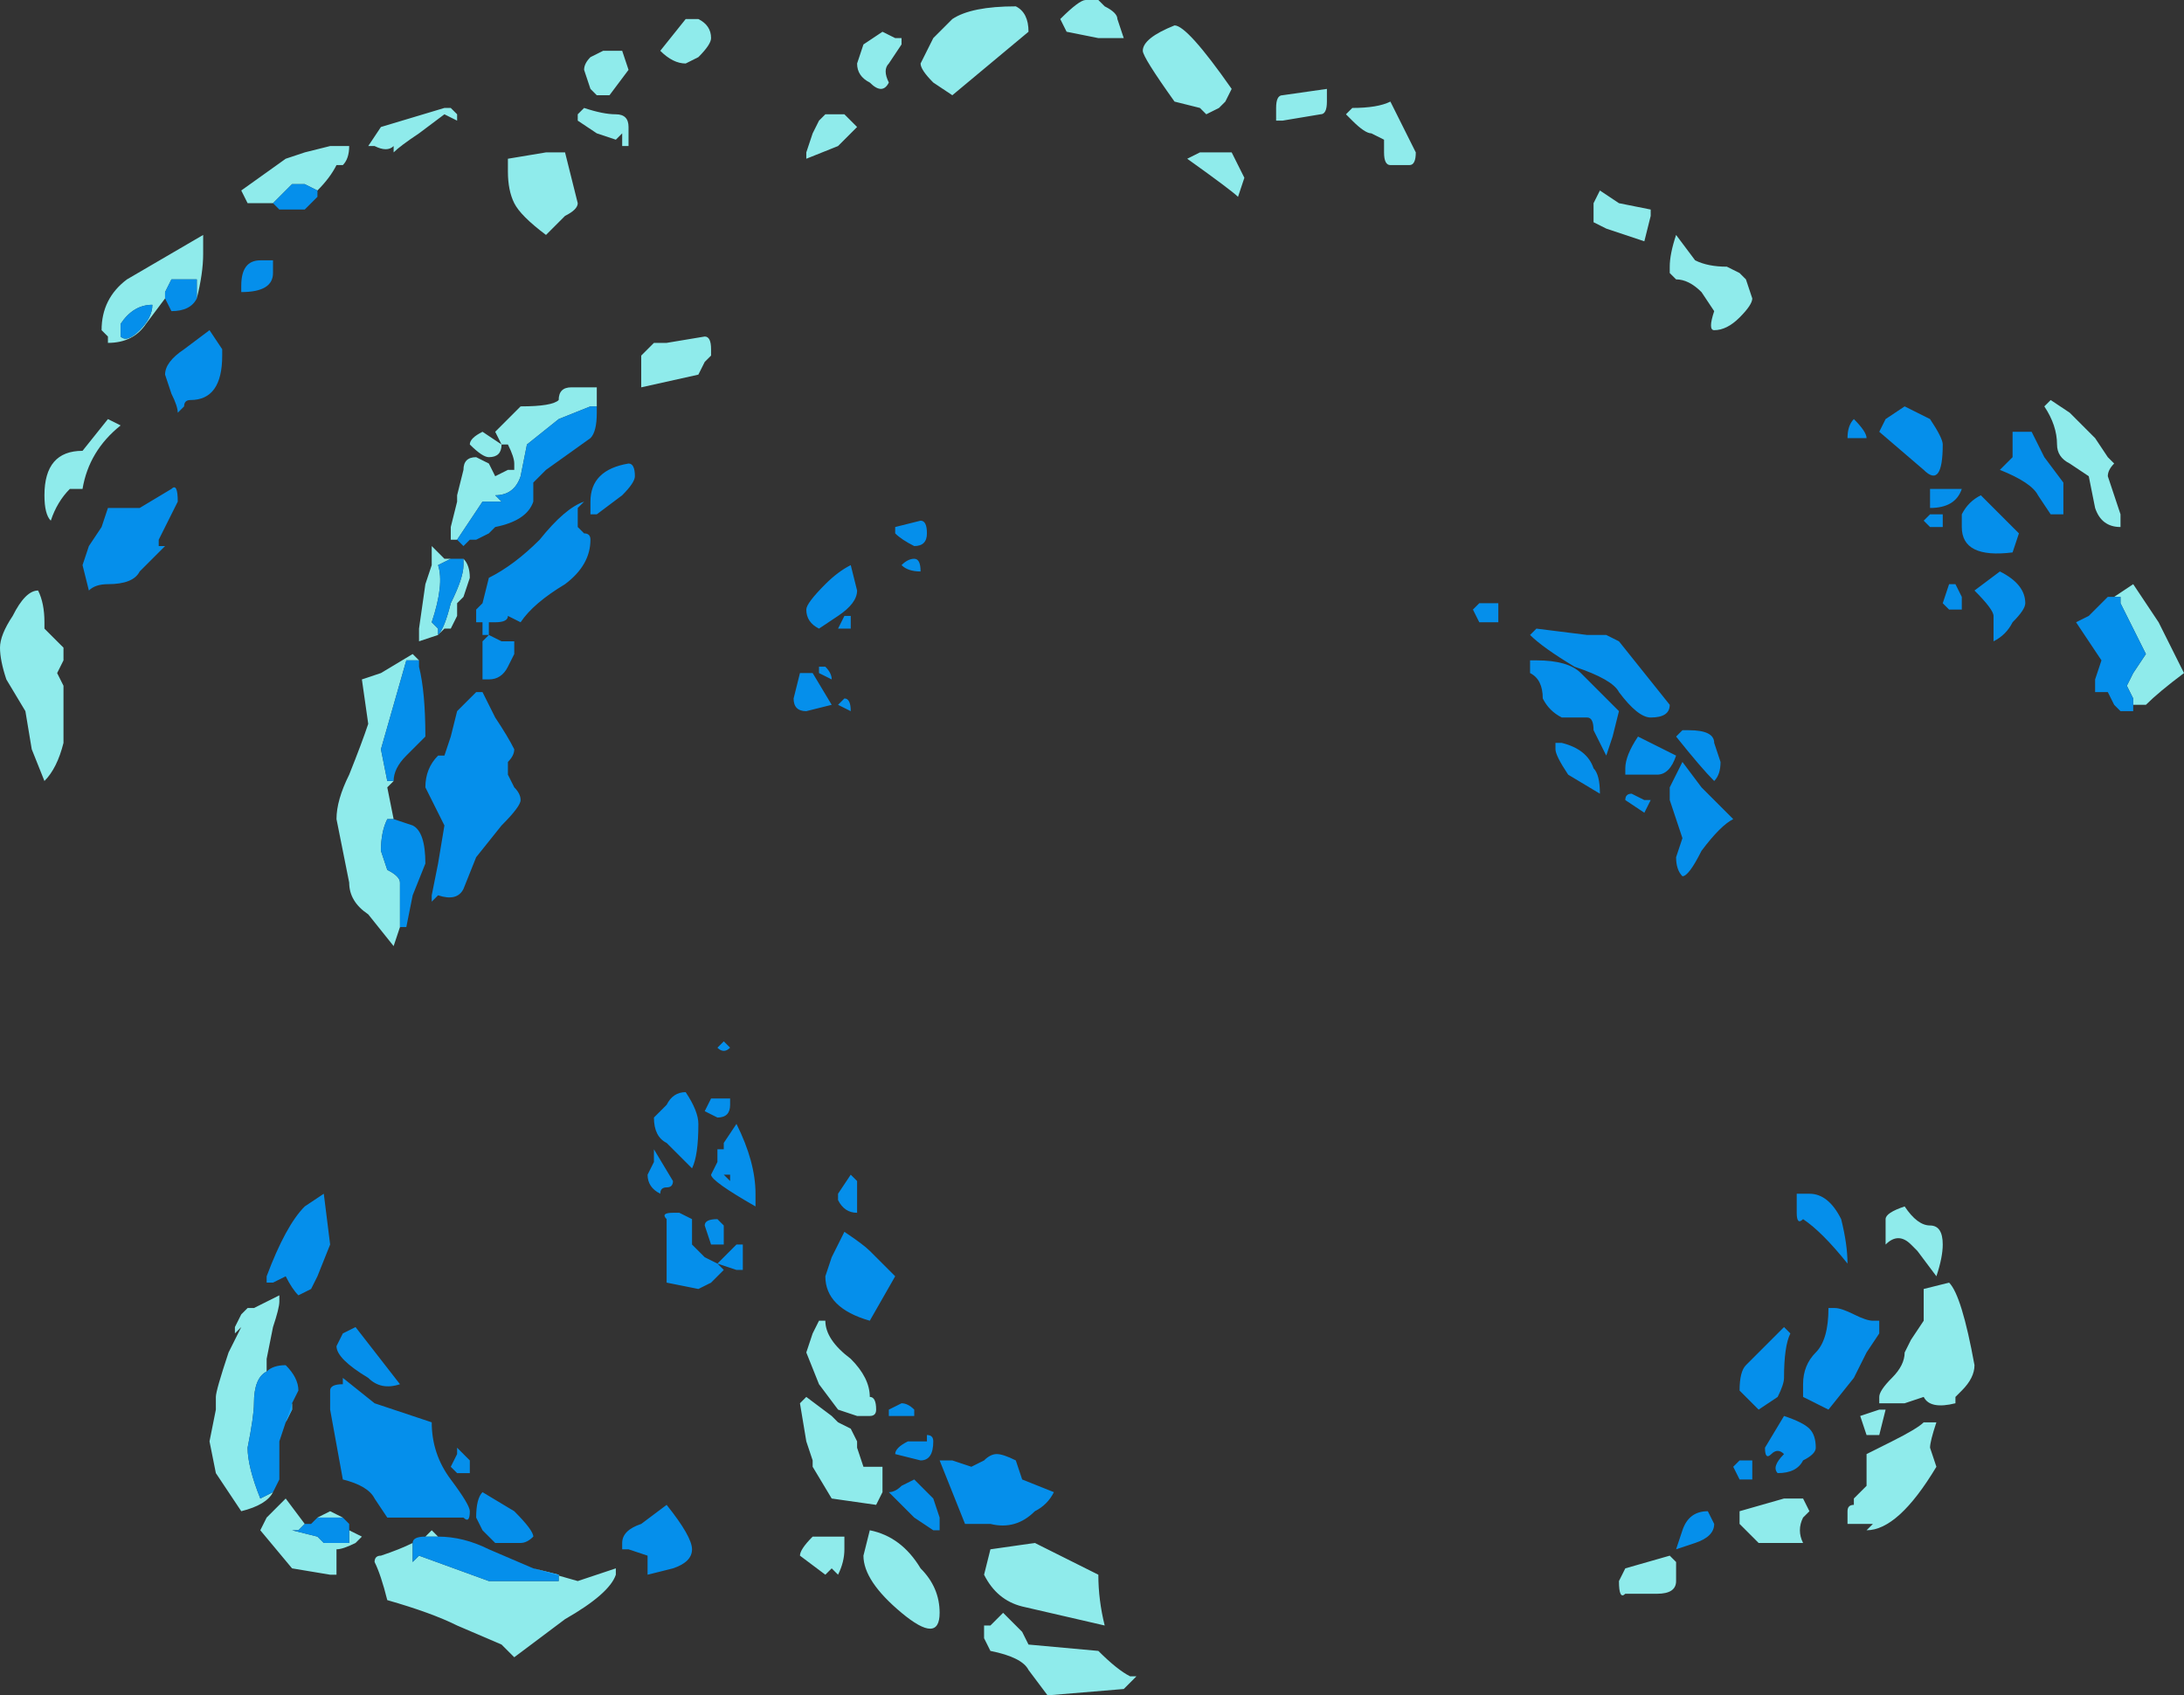 <?xml version="1.0" encoding="UTF-8" standalone="no"?>
<svg xmlns:ffdec="https://www.free-decompiler.com/flash" xmlns:xlink="http://www.w3.org/1999/xlink" ffdec:objectType="shape" height="13.35px" width="17.2px" xmlns="http://www.w3.org/2000/svg">
  <rect width="100%" height="100%" fill="#333333" stroke="none"/>
  <g transform="matrix(1.0, 0.0, 0.0, 1.0, 7.35, 3.0)">
    <path d="M1.5 -2.7 L1.3 -2.7 1.05 -2.75 1.0 -2.85 Q1.15 -3.0 1.2 -3.0 L1.3 -3.0 1.35 -2.95 Q1.45 -2.9 1.45 -2.85 L1.5 -2.7 M1.9 -2.2 Q1.65 -2.55 1.65 -2.6 1.65 -2.7 1.9 -2.8 2.0 -2.8 2.35 -2.3 L2.3 -2.2 2.25 -2.15 2.15 -2.1 2.1 -2.15 1.9 -2.2 M2.7 -2.05 L2.7 -2.15 Q2.7 -2.25 2.75 -2.25 L3.1 -2.3 Q3.1 -2.35 3.1 -2.2 3.1 -2.1 3.05 -2.1 L2.75 -2.05 2.7 -2.05 M2.35 -1.8 L2.45 -1.6 2.4 -1.45 Q2.35 -1.5 2.0 -1.75 L2.1 -1.8 2.35 -1.8 M0.65 -2.95 Q0.75 -2.9 0.75 -2.75 L0.15 -2.25 0.0 -2.35 Q-0.1 -2.45 -0.1 -2.5 L0.0 -2.7 0.15 -2.85 Q0.3 -2.95 0.65 -2.95 M3.6 -2.2 L3.8 -1.8 Q3.8 -1.7 3.75 -1.7 L3.6 -1.7 Q3.55 -1.7 3.55 -1.8 L3.55 -1.9 3.45 -1.95 Q3.4 -1.95 3.3 -2.05 L3.25 -2.1 3.3 -2.15 Q3.5 -2.15 3.6 -2.2 M5.25 -1.5 L5.4 -1.4 5.65 -1.35 5.65 -1.3 5.6 -1.1 5.3 -1.2 5.2 -1.25 5.2 -1.4 5.25 -1.5 M6.0 -0.95 Q6.1 -0.9 6.25 -0.9 L6.35 -0.85 6.4 -0.8 6.45 -0.65 Q6.45 -0.6 6.35 -0.5 6.25 -0.4 6.15 -0.4 6.1 -0.4 6.15 -0.55 L6.05 -0.7 Q5.95 -0.8 5.85 -0.8 L5.8 -0.85 5.8 -0.9 Q5.8 -1.0 5.85 -1.15 L6.0 -0.95 M8.95 0.25 L9.15 0.45 9.25 0.6 9.3 0.65 Q9.25 0.7 9.25 0.75 L9.35 1.05 9.35 1.15 Q9.2 1.15 9.15 1.0 L9.1 0.75 8.95 0.65 Q8.85 0.6 8.85 0.5 8.85 0.35 8.75 0.2 L8.8 0.15 8.95 0.25 M9.45 2.55 L9.45 2.5 9.4 2.4 9.45 2.3 9.55 2.15 9.35 1.75 9.35 1.7 9.3 1.7 9.45 1.6 9.65 1.9 9.85 2.3 Q9.65 2.45 9.55 2.55 L9.45 2.55 M7.85 6.65 Q7.95 6.65 7.95 6.8 7.95 6.9 7.9 7.05 L7.75 6.85 7.7 6.8 Q7.6 6.7 7.5 6.8 L7.5 6.6 Q7.5 6.55 7.65 6.5 7.75 6.65 7.85 6.65 M5.45 9.35 L5.8 9.25 5.85 9.3 5.85 9.45 Q5.85 9.55 5.7 9.55 L5.45 9.55 Q5.4 9.6 5.4 9.45 L5.45 9.35 M1.3 9.4 Q1.3 9.6 1.35 9.8 L0.7 9.65 Q0.5 9.6 0.4 9.4 L0.45 9.2 0.8 9.15 1.3 9.4 M0.45 10.0 L0.4 9.9 0.4 9.8 0.45 9.8 0.55 9.7 0.7 9.85 0.75 9.95 1.3 10.0 Q1.45 10.15 1.55 10.2 L1.6 10.2 1.5 10.3 0.9 10.35 0.75 10.15 Q0.7 10.05 0.45 10.0 M8.2 7.75 Q8.2 7.85 8.1 7.95 L8.05 8.0 8.05 8.05 Q7.85 8.1 7.8 8.0 L7.65 8.05 7.45 8.05 7.45 8.0 Q7.45 7.95 7.55 7.85 7.65 7.75 7.65 7.65 L7.7 7.55 7.8 7.4 7.8 7.15 8.0 7.1 Q8.1 7.2 8.2 7.75 M7.9 8.2 Q7.85 8.35 7.85 8.4 L7.9 8.55 Q7.6 9.05 7.35 9.05 L7.4 9.0 7.2 9.0 7.2 8.9 Q7.2 8.85 7.25 8.85 L7.25 8.8 7.35 8.7 Q7.35 8.5 7.35 8.45 L7.55 8.35 Q7.75 8.25 7.8 8.2 L7.9 8.2 M7.5 8.1 L7.45 8.3 7.35 8.3 7.3 8.15 7.45 8.1 7.5 8.1 M6.85 8.8 L6.9 8.9 6.85 8.95 Q6.8 9.05 6.85 9.15 L6.5 9.15 6.35 9.0 Q6.35 8.95 6.35 8.9 L6.7 8.8 6.85 8.8 M-6.05 -0.65 L-6.2 -0.45 Q-6.3 -0.3 -6.5 -0.3 L-6.5 -0.35 -6.55 -0.4 Q-6.55 -0.65 -6.35 -0.8 L-5.75 -1.15 -5.75 -1.0 Q-5.75 -0.85 -5.8 -0.65 L-5.8 -0.75 Q-5.8 -0.85 -5.8 -0.8 L-6.0 -0.8 -6.05 -0.7 -6.05 -0.65 M-6.4 -0.35 Q-6.35 -0.3 -6.25 -0.4 -6.15 -0.5 -6.15 -0.6 -6.3 -0.6 -6.4 -0.45 L-6.4 -0.35 M-4.15 -1.95 L-4.15 -1.95 M-4.25 -1.8 L-4.25 -1.85 Q-4.3 -1.8 -4.4 -1.85 L-4.45 -1.85 -4.35 -2.0 -3.85 -2.15 -3.8 -2.15 -3.75 -2.1 -3.75 -2.05 -3.85 -2.1 -4.05 -1.95 Q-4.2 -1.85 -4.25 -1.8 M-2.9 -1.8 L-2.8 -1.4 Q-2.8 -1.35 -2.9 -1.3 L-3.05 -1.15 Q-3.25 -1.3 -3.3 -1.4 -3.35 -1.5 -3.35 -1.65 L-3.35 -1.75 -3.05 -1.8 -2.9 -1.8 M-5.2 -1.4 L-5.4 -1.4 -5.45 -1.5 -5.1 -1.75 -4.95 -1.8 -4.75 -1.85 -4.6 -1.85 Q-4.6 -1.75 -4.65 -1.7 L-4.7 -1.7 Q-4.75 -1.6 -4.85 -1.5 L-4.95 -1.55 -5.05 -1.55 -5.2 -1.4 M-0.25 -2.7 L-0.25 -2.65 -0.35 -2.5 Q-0.4 -2.45 -0.35 -2.35 -0.4 -2.25 -0.5 -2.35 -0.6 -2.4 -0.6 -2.5 L-0.55 -2.65 -0.4 -2.75 -0.3 -2.7 -0.25 -2.7 M-0.9 -2.05 L-0.85 -2.1 -0.7 -2.1 -0.6 -2.0 -0.75 -1.85 -1.0 -1.75 -1.0 -1.8 -0.95 -1.95 -0.9 -2.05 M-1.75 -2.7 Q-1.75 -2.65 -1.85 -2.55 L-1.95 -2.5 Q-2.05 -2.5 -2.15 -2.6 L-1.95 -2.85 -1.85 -2.85 Q-1.75 -2.8 -1.75 -2.7 M-2.4 -2.45 L-2.55 -2.25 -2.65 -2.25 -2.7 -2.3 -2.75 -2.45 Q-2.75 -2.5 -2.7 -2.55 L-2.6 -2.6 -2.45 -2.6 -2.4 -2.45 M-2.8 -2.1 L-2.75 -2.15 Q-2.6 -2.1 -2.5 -2.1 -2.4 -2.1 -2.4 -2.0 L-2.4 -1.85 -2.45 -1.85 -2.45 -1.95 -2.5 -1.9 -2.65 -1.95 -2.8 -2.05 -2.8 -2.1 M-2.2 -0.3 L-2.1 -0.3 -1.8 -0.35 Q-1.75 -0.35 -1.75 -0.25 L-1.75 -0.2 -1.8 -0.15 -1.85 -0.05 -2.3 0.05 -2.3 -0.2 -2.2 -0.3 M-2.65 0.2 L-2.7 0.2 -2.95 0.3 -3.2 0.5 -3.25 0.75 Q-3.3 0.9 -3.45 0.9 L-3.4 0.95 -3.55 0.95 Q-3.65 1.1 -3.75 1.25 L-3.8 1.25 -3.8 1.15 -3.75 0.95 -3.75 0.9 -3.7 0.7 Q-3.7 0.6 -3.6 0.6 L-3.5 0.65 -3.45 0.75 -3.35 0.7 -3.3 0.7 -3.3 0.65 Q-3.3 0.6 -3.35 0.5 L-3.4 0.5 -3.45 0.4 -3.25 0.2 Q-3.0 0.2 -2.95 0.15 -2.95 0.05 -2.85 0.05 L-2.65 0.05 -2.65 0.2 M-3.5 0.6 Q-3.55 0.6 -3.65 0.5 -3.65 0.45 -3.55 0.4 L-3.4 0.5 Q-3.4 0.6 -3.5 0.6 M-3.8 1.4 L-3.9 1.45 Q-3.85 1.6 -3.95 1.9 L-3.9 1.95 -3.9 2.0 Q-3.85 1.95 -3.8 1.75 -3.7 1.55 -3.7 1.45 L-3.7 1.4 Q-3.65 1.45 -3.65 1.55 L-3.7 1.7 -3.75 1.75 -3.75 1.85 -3.8 1.95 -3.85 1.95 -3.9 2.0 -4.05 2.05 -4.05 1.95 -4.0 1.6 -3.95 1.45 -3.95 1.3 -3.85 1.4 -3.8 1.4 M-4.2 4.3 L-4.25 4.45 -4.45 4.2 Q-4.6 4.1 -4.6 3.95 L-4.7 3.45 Q-4.7 3.3 -4.6 3.1 -4.5 2.85 -4.45 2.7 L-4.5 2.35 -4.35 2.3 -4.1 2.15 -4.05 2.2 -4.15 2.2 -4.35 2.9 -4.3 3.15 -4.25 3.15 -4.3 3.2 -4.25 3.45 -4.3 3.45 Q-4.35 3.55 -4.35 3.7 L-4.3 3.85 Q-4.2 3.9 -4.2 3.95 L-4.2 4.3 M-6.4 0.35 Q-6.65 0.55 -6.7 0.85 L-6.8 0.85 Q-6.9 0.95 -6.95 1.1 -7.0 1.05 -7.0 0.9 -7.0 0.55 -6.7 0.55 L-6.5 0.3 -6.4 0.35 M-7.35 2.1 Q-7.35 2.0 -7.25 1.85 -7.15 1.65 -7.05 1.65 -7.0 1.75 -7.0 1.9 L-7.0 1.95 -6.85 2.1 -6.85 2.2 -6.9 2.3 -6.85 2.4 -6.85 2.85 Q-6.9 3.05 -7.0 3.15 L-7.1 2.9 -7.15 2.6 -7.3 2.35 Q-7.35 2.2 -7.35 2.1 M-0.85 7.4 Q-0.85 7.55 -0.65 7.7 -0.5 7.85 -0.5 8.0 -0.45 8.0 -0.45 8.1 -0.45 8.15 -0.5 8.15 L-0.6 8.15 -0.75 8.1 -0.9 7.9 -1.0 7.65 -0.95 7.5 -0.9 7.4 -0.85 7.4 M-0.8 8.15 L-0.75 8.2 -0.65 8.25 -0.6 8.35 -0.6 8.4 -0.55 8.55 -0.4 8.55 -0.4 8.75 -0.45 8.85 -0.8 8.8 -0.95 8.55 -0.95 8.5 -1.0 8.35 -1.05 8.05 -1.0 8.0 -0.8 8.15 M-3.15 9.35 L-2.8 9.45 -2.5 9.35 -2.5 9.4 Q-2.55 9.55 -2.9 9.75 L-3.3 10.05 -3.4 9.95 -3.75 9.8 Q-3.95 9.7 -4.3 9.6 -4.35 9.4 -4.4 9.3 -4.4 9.25 -4.35 9.25 -4.2 9.2 -4.1 9.15 L-4.1 9.3 -4.05 9.25 -3.5 9.45 -2.95 9.45 -2.95 9.4 -3.15 9.35 M-4.0 9.1 L-3.95 9.05 -3.9 9.1 -4.0 9.1 M-0.5 9.05 Q-0.25 9.1 -0.1 9.35 0.05 9.5 0.05 9.7 0.05 9.95 -0.25 9.7 -0.55 9.45 -0.55 9.25 L-0.5 9.05 M-0.7 9.2 Q-0.7 9.3 -0.75 9.4 L-0.8 9.35 -0.85 9.4 -1.05 9.25 Q-1.05 9.2 -0.95 9.1 L-0.7 9.1 -0.7 9.2 M-5.2 8.75 Q-5.25 8.85 -5.45 8.9 L-5.65 8.6 -5.7 8.35 -5.65 8.1 -5.65 8.0 Q-5.65 7.95 -5.55 7.65 L-5.45 7.45 -5.5 7.5 -5.5 7.45 -5.45 7.35 -5.4 7.3 -5.35 7.3 -5.15 7.2 -5.15 7.25 Q-5.15 7.3 -5.2 7.45 L-5.25 7.7 -5.25 7.8 Q-5.35 7.85 -5.35 8.05 -5.35 8.15 -5.4 8.4 -5.4 8.55 -5.3 8.8 L-5.2 8.75 M-5.05 8.05 L-5.1 8.2 -5.05 8.1 -5.05 8.05 M-5.15 8.5 L-5.15 8.6 -5.15 8.5 M-4.6 9.05 L-4.5 9.1 -4.55 9.15 Q-4.65 9.2 -4.7 9.2 L-4.7 9.4 Q-4.7 9.5 -4.7 9.4 L-4.75 9.4 -5.05 9.35 -5.3 9.05 -5.25 8.95 -5.1 8.8 -4.95 9.0 -5.0 9.05 -5.05 9.05 -4.85 9.1 -4.8 9.15 -4.6 9.15 -4.6 9.05 M-4.85 8.95 L-4.75 8.9 -4.65 8.95 -4.85 8.95" fill="#99ffff" fill-opacity="0.902" fill-rule="evenodd" stroke="none"/>
    <path d="M8.9 0.8 L8.9 1.05 8.8 1.05 8.7 0.9 Q8.65 0.8 8.4 0.7 L8.5 0.6 8.5 0.4 8.65 0.4 8.75 0.6 8.9 0.8 M9.45 2.55 L9.45 2.6 9.35 2.6 9.3 2.55 9.25 2.45 9.15 2.45 9.15 2.35 9.2 2.2 9.0 1.9 9.1 1.85 9.25 1.7 9.3 1.7 9.35 1.7 9.35 1.75 9.55 2.15 9.45 2.3 9.4 2.4 9.45 2.5 9.45 2.55 M7.35 0.45 L7.2 0.45 Q7.2 0.35 7.25 0.3 7.35 0.4 7.35 0.45 M7.9 0.85 L8.1 0.85 Q8.05 1.0 7.85 1.0 L7.85 0.85 7.9 0.85 M7.5 0.3 L7.65 0.2 7.85 0.3 Q7.95 0.45 7.95 0.5 7.95 0.85 7.8 0.7 L7.45 0.4 7.5 0.3 M7.95 1.05 L7.95 1.15 7.85 1.15 7.8 1.1 7.85 1.05 7.95 1.05 M8.55 1.2 L8.5 1.35 Q8.1 1.4 8.1 1.15 L8.1 1.05 Q8.15 0.95 8.25 0.9 L8.55 1.2 M8.1 1.7 L8.1 1.8 8.0 1.8 7.95 1.75 8.0 1.6 8.05 1.6 8.1 1.7 M8.6 1.75 Q8.6 1.8 8.5 1.9 8.45 2.0 8.35 2.05 L8.35 1.85 Q8.35 1.8 8.2 1.65 L8.4 1.5 Q8.6 1.6 8.6 1.75 M6.2 3.0 Q6.2 3.1 6.15 3.15 6.05 3.05 5.85 2.8 L5.9 2.75 5.95 2.75 Q6.15 2.75 6.15 2.85 L6.2 3.0 M5.8 3.2 L5.9 3.0 6.05 3.2 6.3 3.45 Q6.2 3.5 6.05 3.7 5.95 3.9 5.9 3.9 5.85 3.85 5.85 3.75 L5.9 3.6 5.8 3.3 5.8 3.2 M6.85 6.6 Q6.8 6.65 6.8 6.55 L6.8 6.4 Q6.85 6.4 6.9 6.4 7.05 6.4 7.15 6.6 7.2 6.8 7.2 6.95 7.0 6.7 6.85 6.6 M4.45 1.75 L4.45 1.9 4.3 1.9 4.25 1.8 4.3 1.75 4.35 1.75 Q4.5 1.75 4.45 1.75 M5.4 2.6 L5.35 2.8 5.3 2.95 5.2 2.75 Q5.2 2.65 5.15 2.65 L4.95 2.65 Q4.85 2.6 4.8 2.5 4.8 2.35 4.7 2.3 L4.7 2.2 4.75 2.2 Q5.0 2.2 5.1 2.3 L5.4 2.6 M5.4 2.05 L5.8 2.55 Q5.8 2.65 5.65 2.65 5.55 2.65 5.4 2.45 5.35 2.35 5.05 2.25 4.8 2.1 4.7 2.0 L4.75 1.95 5.15 2.0 5.3 2.0 5.4 2.05 M4.9 2.9 L4.9 2.85 4.95 2.85 Q5.15 2.9 5.2 3.05 5.25 3.1 5.25 3.25 L5.0 3.1 Q4.9 2.95 4.9 2.9 M5.55 2.8 L5.85 2.95 Q5.8 3.1 5.7 3.1 L5.45 3.1 Q5.45 3.15 5.45 3.05 5.45 2.95 5.55 2.8 M5.5 3.25 L5.6 3.3 5.65 3.3 5.6 3.4 5.45 3.3 Q5.45 3.25 5.5 3.25 M0.3 8.55 L0.4 8.5 Q0.45 8.45 0.5 8.45 0.55 8.45 0.65 8.5 L0.7 8.65 0.95 8.75 Q0.9 8.85 0.8 8.9 0.65 9.05 0.45 9.0 L0.25 9.0 0.05 8.5 0.15 8.5 0.3 8.55 M0.0 9.05 L-0.15 8.95 -0.35 8.75 Q-0.3 8.75 -0.25 8.7 L-0.15 8.65 0.0 8.8 0.05 8.95 0.05 9.05 0.0 9.05 M7.45 7.5 L7.35 7.65 7.25 7.85 7.05 8.1 6.85 8.0 Q6.85 7.95 6.85 7.9 6.85 7.75 6.95 7.65 7.05 7.55 7.05 7.3 L7.1 7.3 Q7.15 7.3 7.25 7.35 7.35 7.4 7.4 7.4 L7.45 7.4 7.45 7.5 M6.75 7.5 Q6.7 7.6 6.7 7.85 6.7 7.9 6.65 8.0 L6.5 8.1 6.35 7.95 Q6.35 7.8 6.4 7.75 L6.7 7.45 6.75 7.5 M6.45 8.55 L6.45 8.65 6.35 8.65 6.3 8.55 6.35 8.5 6.45 8.5 6.45 8.55 M6.95 8.4 Q6.95 8.45 6.85 8.5 6.8 8.6 6.65 8.6 6.6 8.55 6.7 8.45 6.65 8.4 6.6 8.45 6.55 8.5 6.55 8.4 L6.7 8.15 Q6.85 8.2 6.9 8.25 6.95 8.3 6.95 8.4 M6.0 9.15 L5.85 9.2 5.9 9.05 Q5.95 8.9 6.1 8.9 L6.15 9.0 Q6.15 9.1 6.0 9.15 M-5.8 -0.65 Q-5.85 -0.55 -6.0 -0.55 L-6.05 -0.65 -6.05 -0.7 -6.0 -0.8 -5.8 -0.8 Q-5.8 -0.85 -5.8 -0.75 L-5.8 -0.65 M-6.4 -0.35 L-6.4 -0.45 Q-6.3 -0.6 -6.15 -0.6 -6.15 -0.5 -6.25 -0.4 -6.35 -0.3 -6.4 -0.35 M-5.9 -0.25 L-5.7 -0.4 -5.6 -0.25 -5.6 -0.2 Q-5.6 0.15 -5.85 0.15 -5.9 0.15 -5.9 0.2 L-5.95 0.25 Q-5.95 0.2 -6.0 0.1 L-6.05 -0.05 Q-6.05 -0.15 -5.9 -0.25 M-4.85 -1.5 L-4.85 -1.45 -4.95 -1.35 -5.15 -1.35 -5.2 -1.4 -5.05 -1.55 -4.95 -1.55 -4.85 -1.5 M-5.2 -0.95 Q-5.2 -1.0 -5.2 -0.85 -5.2 -0.7 -5.45 -0.7 L-5.45 -0.75 Q-5.45 -0.95 -5.3 -0.95 L-5.2 -0.95 M-0.05 1.2 Q-0.05 1.3 -0.15 1.3 -0.25 1.25 -0.3 1.2 L-0.3 1.15 -0.1 1.1 Q-0.05 1.1 -0.05 1.2 M-0.6 1.65 Q-0.6 1.75 -0.75 1.85 L-0.9 1.95 Q-1.0 1.9 -1.0 1.8 -1.0 1.75 -0.85 1.6 -0.75 1.5 -0.65 1.45 L-0.6 1.65 M-0.1 1.5 Q-0.2 1.5 -0.25 1.45 -0.2 1.4 -0.15 1.4 -0.1 1.4 -0.1 1.5 M-2.35 0.75 Q-2.35 0.8 -2.45 0.9 L-2.65 1.05 -2.7 1.05 -2.7 0.95 Q-2.7 0.7 -2.4 0.65 -2.35 0.65 -2.35 0.75 M-3.75 1.25 Q-3.65 1.1 -3.55 0.95 L-3.4 0.95 -3.45 0.9 Q-3.3 0.9 -3.25 0.75 L-3.2 0.5 -2.95 0.3 -2.7 0.2 -2.65 0.2 -2.65 0.25 Q-2.65 0.4 -2.7 0.45 L-3.05 0.7 -3.15 0.8 -3.15 0.95 Q-3.2 1.1 -3.45 1.15 L-3.5 1.2 -3.6 1.25 -3.65 1.25 -3.7 1.3 -3.75 1.25 M-2.8 1.15 L-2.75 1.2 Q-2.7 1.2 -2.7 1.25 -2.7 1.45 -2.9 1.6 -3.15 1.75 -3.25 1.9 L-3.35 1.85 Q-3.35 1.9 -3.45 1.9 L-3.5 1.9 -3.5 2.0 -3.55 2.0 -3.55 1.9 -3.6 1.9 -3.6 1.8 -3.55 1.75 -3.5 1.55 Q-3.3 1.45 -3.1 1.25 -2.9 1.0 -2.75 0.95 L-2.8 1.0 -2.8 1.15 M-0.65 2.6 L-0.75 2.55 -0.7 2.5 Q-0.65 2.5 -0.65 2.6 M-0.65 1.85 Q-0.65 1.9 -0.65 1.95 L-0.75 1.95 -0.7 1.85 -0.65 1.85 M-0.9 2.3 L-0.9 2.25 -0.85 2.25 Q-0.8 2.3 -0.8 2.35 L-0.9 2.3 M-0.95 2.3 L-0.8 2.55 -1.0 2.6 Q-1.1 2.6 -1.1 2.5 L-1.05 2.3 -0.95 2.3 M-3.7 1.4 L-3.7 1.45 Q-3.7 1.55 -3.8 1.75 -3.85 1.95 -3.9 2.0 L-3.9 1.95 -3.95 1.9 Q-3.85 1.6 -3.9 1.45 L-3.8 1.4 -3.7 1.4 M-4.2 4.3 L-4.2 3.95 Q-4.2 3.9 -4.3 3.85 L-4.35 3.7 Q-4.35 3.55 -4.3 3.45 L-4.25 3.45 -4.1 3.5 Q-4.0 3.55 -4.0 3.8 L-4.1 4.05 -4.15 4.3 -4.2 4.3 M-4.25 3.15 L-4.3 3.15 -4.35 2.9 -4.15 2.2 -4.05 2.2 -4.05 2.25 Q-4.0 2.45 -4.0 2.8 L-4.15 2.95 Q-4.25 3.05 -4.25 3.15 M-3.5 2.0 L-3.4 2.05 -3.3 2.05 -3.3 2.15 -3.35 2.25 Q-3.4 2.35 -3.5 2.35 L-3.55 2.35 -3.55 2.05 -3.5 2.0 M-3.45 2.65 Q-3.35 2.8 -3.3 2.9 -3.3 2.95 -3.35 3.0 L-3.35 3.1 -3.3 3.2 Q-3.25 3.25 -3.25 3.3 -3.25 3.35 -3.4 3.5 L-3.6 3.75 -3.7 4.0 Q-3.75 4.1 -3.9 4.05 L-3.95 4.1 Q-3.95 4.15 -3.95 4.05 L-3.9 3.8 -3.85 3.5 -4.0 3.2 Q-4.0 3.05 -3.9 2.95 L-3.85 2.95 -3.8 2.8 -3.75 2.6 -3.6 2.45 -3.55 2.45 -3.45 2.65 M-4.95 6.5 L-4.8 6.4 -4.75 6.8 -4.85 7.05 -4.9 7.15 -5.0 7.2 Q-5.05 7.15 -5.1 7.05 L-5.2 7.1 -5.25 7.1 -5.25 7.05 Q-5.1 6.65 -4.95 6.5 M-1.65 5.2 L-1.6 5.25 Q-1.65 5.3 -1.7 5.25 L-1.65 5.2 M-1.6 5.7 Q-1.6 5.8 -1.7 5.8 L-1.8 5.75 -1.75 5.65 -1.6 5.65 -1.6 5.7 M-1.95 5.6 Q-1.85 5.75 -1.85 5.85 -1.85 6.1 -1.9 6.2 L-2.1 6.0 Q-2.2 5.95 -2.2 5.8 L-2.1 5.7 Q-2.05 5.6 -1.95 5.6 M-1.55 5.85 Q-1.4 6.15 -1.4 6.4 L-1.4 6.5 Q-1.75 6.3 -1.75 6.25 L-1.7 6.15 -1.7 6.05 -1.65 6.05 -1.65 6.0 -1.55 5.85 M-2.2 6.05 L-2.05 6.3 Q-2.05 6.35 -2.1 6.35 -2.15 6.35 -2.15 6.4 -2.25 6.35 -2.25 6.25 L-2.2 6.15 -2.2 6.05 M-1.6 6.25 L-1.65 6.25 -1.6 6.3 -1.6 6.25 M-2.05 6.55 L-2.0 6.55 -1.9 6.6 -1.9 6.8 -1.8 6.9 -1.7 6.95 -1.55 6.8 -1.5 6.8 Q-1.5 6.85 -1.5 6.9 -1.5 6.95 -1.5 7.0 L-1.55 7.0 -1.7 6.95 -1.65 7.0 -1.75 7.1 -1.85 7.15 -2.1 7.1 -2.1 6.6 Q-2.15 6.55 -2.05 6.55 M-1.65 6.7 L-1.65 6.8 -1.75 6.8 -1.8 6.65 Q-1.8 6.6 -1.7 6.6 L-1.65 6.65 -1.65 6.7 M-0.75 6.4 L-0.65 6.25 -0.6 6.3 -0.6 6.4 Q-0.6 6.5 -0.6 6.55 -0.7 6.55 -0.75 6.45 L-0.75 6.4 M-0.5 6.85 L-0.3 7.05 -0.5 7.4 Q-0.85 7.3 -0.85 7.05 L-0.8 6.9 -0.7 6.7 Q-0.55 6.8 -0.5 6.85 M-6.7 1.45 L-6.65 1.3 -6.55 1.15 -6.5 1.0 -6.25 1.0 -6.0 0.85 Q-5.95 0.8 -5.95 0.95 L-6.1 1.25 -6.1 1.3 -6.05 1.3 -6.25 1.5 Q-6.3 1.6 -6.5 1.6 -6.6 1.6 -6.65 1.65 L-6.7 1.45 M0.0 8.35 Q0.0 8.5 -0.1 8.5 L-0.3 8.45 Q-0.3 8.4 -0.2 8.35 L-0.05 8.35 -0.05 8.3 Q0.0 8.3 0.0 8.35 M-0.25 8.05 Q-0.2 8.05 -0.15 8.1 L-0.15 8.15 -0.35 8.15 -0.35 8.1 -0.25 8.05 M-2.05 9.35 L-2.25 9.4 -2.25 9.25 -2.4 9.2 -2.45 9.2 -2.45 9.15 Q-2.45 9.05 -2.3 9.0 L-2.1 8.85 Q-1.9 9.1 -1.9 9.2 -1.9 9.3 -2.05 9.35 M-4.1 9.15 Q-4.1 9.1 -4.0 9.1 L-3.9 9.1 Q-3.7 9.1 -3.5 9.2 L-3.15 9.35 -2.95 9.4 -2.95 9.45 -3.5 9.45 -4.05 9.25 -4.1 9.3 -4.1 9.15 M-3.65 8.6 L-3.75 8.6 -3.8 8.55 -3.75 8.45 -3.75 8.4 -3.65 8.5 -3.65 8.6 M-3.8 8.65 Q-3.65 8.85 -3.65 8.9 -3.65 9.0 -3.7 8.95 L-4.3 8.95 -4.4 8.8 Q-4.45 8.7 -4.65 8.65 L-4.75 8.1 -4.75 7.95 Q-4.75 7.9 -4.65 7.9 L-4.65 7.85 -4.4 8.05 -3.95 8.2 Q-3.95 8.45 -3.8 8.65 M-4.55 7.45 L-4.2 7.9 Q-4.35 7.95 -4.45 7.85 -4.7 7.7 -4.7 7.6 L-4.65 7.5 -4.55 7.45 M-5.2 8.75 L-5.3 8.8 Q-5.4 8.55 -5.4 8.4 -5.35 8.15 -5.35 8.05 -5.35 7.85 -5.25 7.8 -5.2 7.75 -5.1 7.75 -5.0 7.85 -5.0 7.95 L-5.05 8.05 -5.05 8.1 -5.1 8.2 -5.15 8.35 -5.15 8.5 -5.15 8.6 -5.15 8.65 -5.2 8.75 M-4.65 8.95 L-4.6 9.0 -4.6 9.05 -4.6 9.15 -4.8 9.15 -4.85 9.1 -5.05 9.05 -5.0 9.05 -4.95 9.0 -4.9 9.0 -4.85 8.95 -4.65 8.95 M-3.45 9.15 L-3.55 9.05 -3.6 8.95 Q-3.6 8.8 -3.55 8.75 L-3.3 8.9 Q-3.15 9.05 -3.15 9.1 -3.2 9.15 -3.25 9.15 L-3.45 9.15" fill="#0099ff" fill-opacity="0.902" fill-rule="evenodd" stroke="none"/>
  </g>
</svg>
